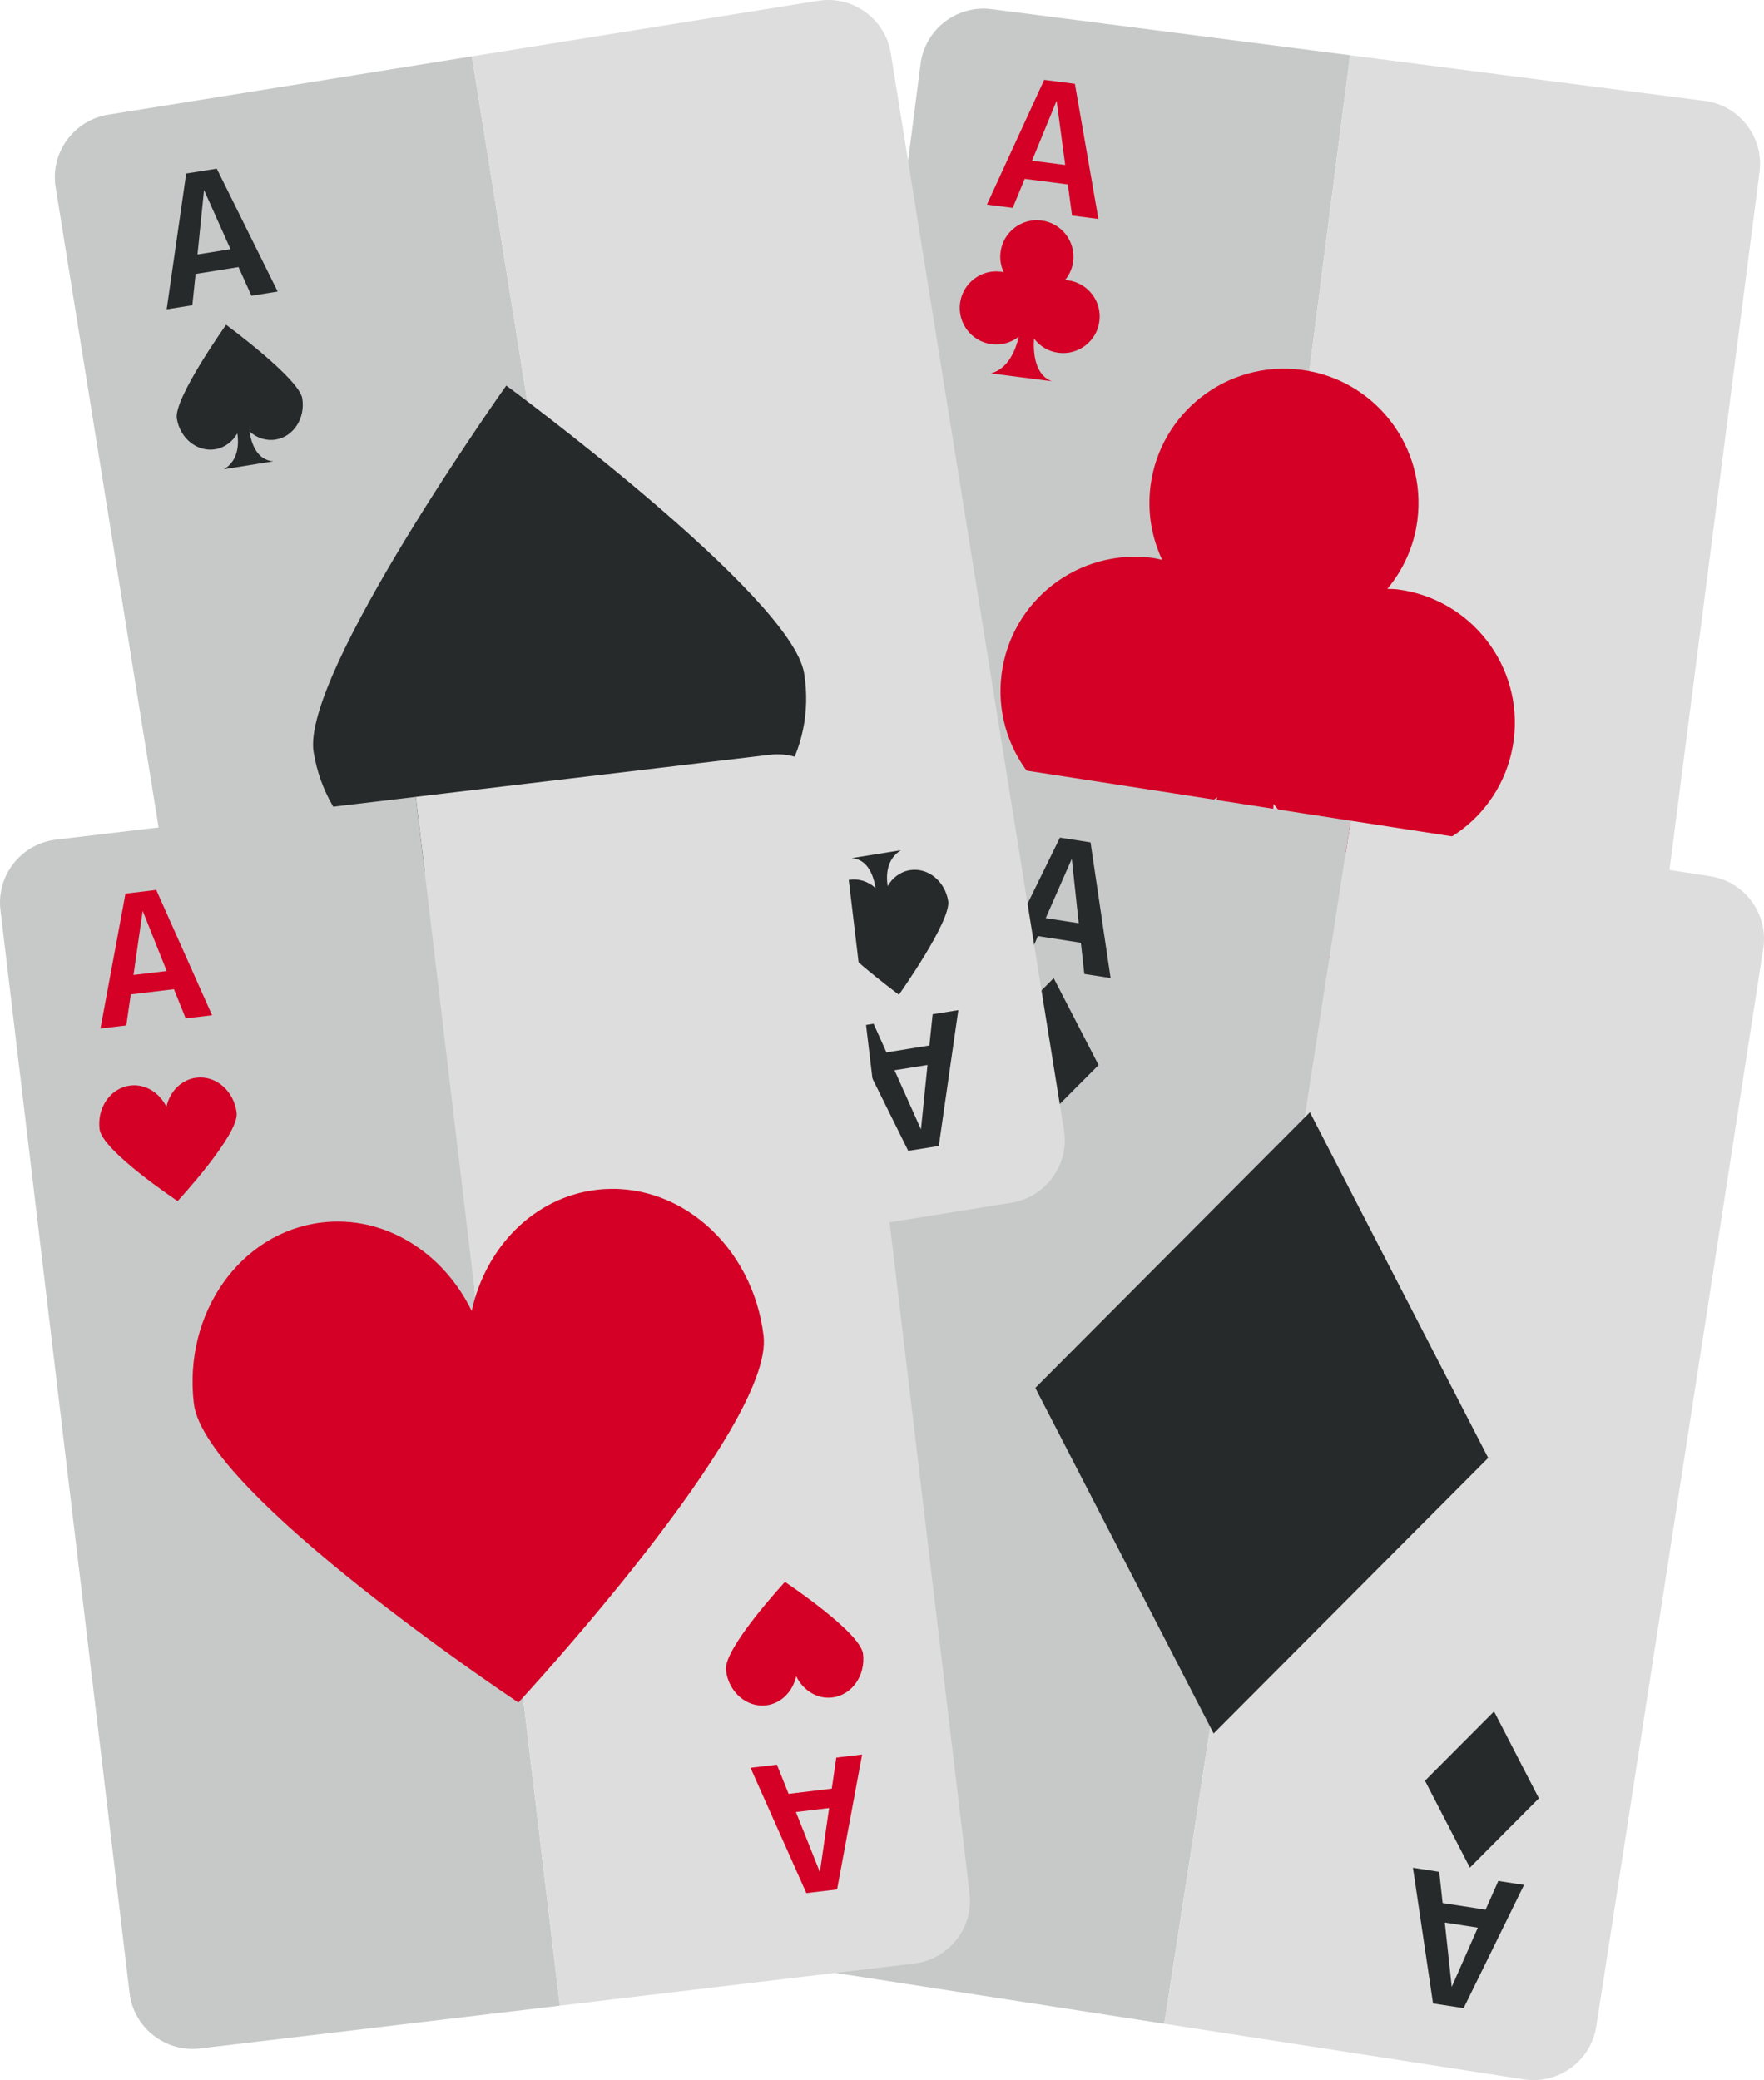 <svg width="106" height="125" viewBox="0 0 106 125" fill="none" xmlns="http://www.w3.org/2000/svg">
<path d="M59.578 0.551C57.502 0.284 55.585 1.761 55.319 3.834L46.935 68.85C46.667 70.923 48.146 72.838 50.222 73.105L71.772 75.875L81.128 3.319L59.578 0.551Z" fill="#C7C9C9"/>
<path d="M102.444 6.063L81.128 3.321L71.772 75.877L93.086 78.62C95.163 78.887 97.081 77.408 97.346 75.335L105.731 10.318C105.999 8.245 104.518 6.33 102.444 6.063Z" fill="#DDDDDD"/>
<path d="M83.977 35.418C83.771 35.393 83.573 35.397 83.368 35.387C84.316 34.248 84.97 32.84 85.172 31.262C85.744 26.839 82.615 22.79 78.188 22.222C73.758 21.652 69.706 24.776 69.135 29.199C68.933 30.777 69.204 32.304 69.835 33.646C69.636 33.605 69.446 33.551 69.24 33.524C64.811 32.953 60.758 36.08 60.187 40.501C59.618 44.924 62.745 48.971 67.174 49.542C69.392 49.829 71.506 49.169 73.146 47.902C72.531 50.706 70.86 54.961 67.005 55.986L80.44 57.715C76.719 56.325 76.304 51.44 76.528 48.31C77.791 49.967 79.677 51.151 81.911 51.44C86.338 52.011 90.393 48.886 90.962 44.463C91.535 40.036 88.406 35.989 83.977 35.418Z" fill="#D40025"/>
<path d="M61.575 10.748L60.855 12.494L59.305 12.294L62.745 4.798L64.591 5.036L66.004 13.158L64.42 12.954L64.166 11.082L61.575 10.748ZM63.492 6.055L62.015 9.657L64.008 9.912L63.492 6.055Z" fill="#D40025"/>
<path d="M64.162 16.842C64.107 16.834 64.051 16.836 63.998 16.834C64.256 16.523 64.434 16.141 64.488 15.711C64.642 14.508 63.792 13.405 62.586 13.25C61.383 13.096 60.278 13.945 60.124 15.149C60.068 15.579 60.144 15.995 60.314 16.359C60.261 16.347 60.207 16.331 60.154 16.325C58.948 16.171 57.846 17.02 57.689 18.224C57.534 19.428 58.387 20.529 59.59 20.685C60.195 20.762 60.77 20.584 61.214 20.238C61.048 21 60.594 22.158 59.545 22.438L63.201 22.909C62.188 22.531 62.077 21.2 62.136 20.349C62.481 20.8 62.995 21.123 63.601 21.2C64.805 21.355 65.909 20.505 66.064 19.301C66.219 18.099 65.366 16.998 64.162 16.842Z" fill="#D40025"/>
<path d="M91.089 68.421L91.809 66.674L93.359 66.874L89.919 74.371L88.073 74.133L86.66 66.013L88.244 66.217L88.498 68.088L91.089 68.421ZM89.172 73.113L90.649 69.512L88.656 69.256L89.172 73.113Z" fill="#D40025"/>
<path d="M88.502 62.326C88.557 62.332 88.613 62.332 88.666 62.334C88.408 62.643 88.23 63.027 88.176 63.455C88.02 64.659 88.872 65.76 90.078 65.916C91.281 66.07 92.386 65.221 92.54 64.017C92.594 63.588 92.52 63.172 92.348 62.807C92.401 62.817 92.457 62.833 92.511 62.841C93.716 62.996 94.818 62.146 94.973 60.942C95.13 59.739 94.279 58.638 93.072 58.481C92.469 58.404 91.894 58.582 91.448 58.929C91.616 58.166 92.07 57.008 93.119 56.729L89.463 56.258C90.476 56.636 90.587 57.966 90.528 58.818C90.183 58.366 89.669 58.044 89.063 57.966C87.859 57.812 86.755 58.661 86.6 59.865C86.445 61.069 87.296 62.172 88.502 62.326Z" fill="#D40025"/>
<path d="M60.068 46.059C58 45.74 56.045 47.167 55.726 49.235L45.686 114.018C45.367 116.085 46.796 118.035 48.864 118.354L69.963 121.615L81.166 49.32L60.068 46.059Z" fill="#C7C9C9"/>
<path d="M102.777 52.66L81.168 49.32L69.966 121.615L91.577 124.955C93.645 125.276 95.598 123.846 95.919 121.781L105.955 56.998C106.276 54.931 104.847 52.981 102.777 52.66Z" fill="#DDDDDD"/>
<path d="M78.713 66.841L62.213 83.405L72.927 104.173L89.427 87.611L78.713 66.841Z" fill="#272A2B"/>
<path d="M62.37 56.254L61.606 57.98L60.062 57.741L63.692 50.336L65.53 50.621L66.736 58.774L65.157 58.531L64.951 56.654L62.37 56.254ZM64.406 51.611L62.838 55.175L64.822 55.481L64.406 51.611Z" fill="#272A2B"/>
<path d="M66.014 64.005L61.862 68.171L59.166 62.948L63.317 58.782L66.014 64.005Z" fill="#272A2B"/>
<path d="M89.27 114.76L90.035 113.034L91.58 113.273L87.95 120.678L86.112 120.395L84.904 112.242L86.483 112.485L86.689 114.362L89.27 114.76ZM87.236 119.403L88.804 115.841L86.82 115.534L87.236 119.403Z" fill="#272A2B"/>
<path d="M85.628 107.011L89.778 102.845L92.473 108.068L88.325 112.234L85.628 107.011Z" fill="#272A2B"/>
<path d="M6.498 6.891C4.432 7.223 3.012 9.182 3.343 11.245L13.75 75.97C14.082 78.033 16.044 79.451 18.11 79.12L39.967 75.614L28.355 3.386L6.498 6.891Z" fill="#C7C9C9"/>
<path d="M49.169 0.048L28.355 3.386L39.967 75.614L60.781 72.276C62.847 71.943 64.267 69.985 63.935 67.922L53.528 3.196C53.199 1.135 51.234 -0.283 49.169 0.048Z" fill="#DDDDDD"/>
<path d="M30.423 23.17C30.423 23.17 18.093 40.517 18.844 45.189C19.598 49.864 23.62 53.105 27.831 52.43C30.098 52.066 31.953 50.638 33.068 48.67C33.446 51.242 33.314 55.05 29.939 57.107L35.73 56.178L41.522 55.25C37.65 54.974 36.345 51.005 35.905 48.215C37.58 49.736 39.787 50.514 42.057 50.149C46.268 49.474 49.074 45.138 48.322 40.463C47.571 35.791 30.423 23.17 30.423 23.17Z" fill="#272A2B"/>
<path d="M11.754 16.464L11.558 18.343L10.015 18.59L11.189 10.427L13.025 10.134L16.687 17.521L15.109 17.773L14.333 16.05L11.754 16.464ZM12.261 11.421L11.867 15.292L13.85 14.973L12.261 11.421Z" fill="#272A2B"/>
<path d="M13.586 19.517C13.586 19.517 10.431 23.954 10.626 25.148C10.818 26.344 11.845 27.172 12.924 26.999C13.503 26.906 13.977 26.542 14.262 26.039C14.359 26.696 14.325 27.671 13.463 28.197L14.944 27.96L16.425 27.722C15.434 27.653 15.101 26.637 14.988 25.922C15.416 26.312 15.981 26.51 16.56 26.417C17.639 26.245 18.354 25.136 18.164 23.94C17.972 22.742 13.586 19.517 13.586 19.517Z" fill="#272A2B"/>
<path d="M55.847 62.827L56.044 60.95L57.586 60.703L56.414 68.866L54.577 69.159L50.916 61.772L52.493 61.52L53.268 63.243L55.847 62.827ZM55.342 67.87L55.734 63.999L53.752 64.316L55.342 67.87Z" fill="#272A2B"/>
<path d="M54.017 59.774C54.017 59.774 57.169 55.337 56.977 54.143C56.785 52.947 55.756 52.119 54.679 52.292C54.098 52.385 53.624 52.749 53.339 53.252C53.242 52.595 53.275 51.62 54.138 51.094L52.657 51.331L51.176 51.569C52.167 51.638 52.5 52.654 52.613 53.369C52.185 52.979 51.62 52.781 51.041 52.874C49.962 53.046 49.247 54.155 49.437 55.351C49.629 56.547 54.017 59.774 54.017 59.774Z" fill="#272A2B"/>
<path d="M3.356 50.458C1.278 50.706 -0.221 52.607 0.027 54.682L7.787 119.775C8.033 121.851 9.936 123.347 12.016 123.1L33.641 120.53L24.981 47.888L3.356 50.458Z" fill="#C7C9C9"/>
<path d="M46.273 45.356L24.983 47.886L33.643 120.528L54.931 117.997C57.011 117.75 58.508 115.849 58.262 113.774L50.502 48.68C50.252 46.605 48.349 45.108 46.273 45.356Z" fill="#DDDDDD"/>
<path d="M35.853 71.5C32.084 71.947 29.186 74.947 28.345 78.78C26.628 75.25 23.103 73.014 19.336 73.464C14.442 74.046 11.002 78.917 11.649 84.346C12.295 89.775 31.15 102.31 31.15 102.31C31.15 102.31 46.53 85.704 45.884 80.275C45.235 74.846 40.745 70.918 35.853 71.5Z" fill="#D40025"/>
<path d="M11.807 64.762C10.901 64.871 10.201 65.591 10.001 66.514C9.587 65.665 8.738 65.126 7.832 65.235C6.654 65.374 5.826 66.548 5.982 67.852C6.137 69.159 10.675 72.177 10.675 72.177C10.675 72.177 14.375 68.179 14.22 66.874C14.064 65.567 12.985 64.623 11.807 64.762Z" fill="#D40025"/>
<path d="M7.86 59.756L7.589 61.623L6.036 61.807L7.541 53.7L9.389 53.48L12.745 61.01L11.157 61.198L10.454 59.445L7.86 59.756ZM8.574 54.737L8.023 58.59L10.017 58.352L8.574 54.737Z" fill="#D40025"/>
<path d="M46.034 102.482C46.943 102.373 47.64 101.653 47.843 100.73C48.255 101.579 49.104 102.118 50.01 102.009C51.189 101.868 52.016 100.696 51.861 99.389C51.705 98.083 47.169 95.065 47.169 95.065C47.169 95.065 43.467 99.063 43.623 100.368C43.778 101.676 44.859 102.621 46.034 102.482Z" fill="#D40025"/>
<path d="M49.982 107.488L50.254 105.621L51.806 105.437L50.302 113.545L48.454 113.764L45.099 106.234L46.685 106.046L47.387 107.799L49.982 107.488ZM49.269 112.507L49.822 108.654L47.827 108.892L49.269 112.507Z" fill="#D40025"/>
</svg>
